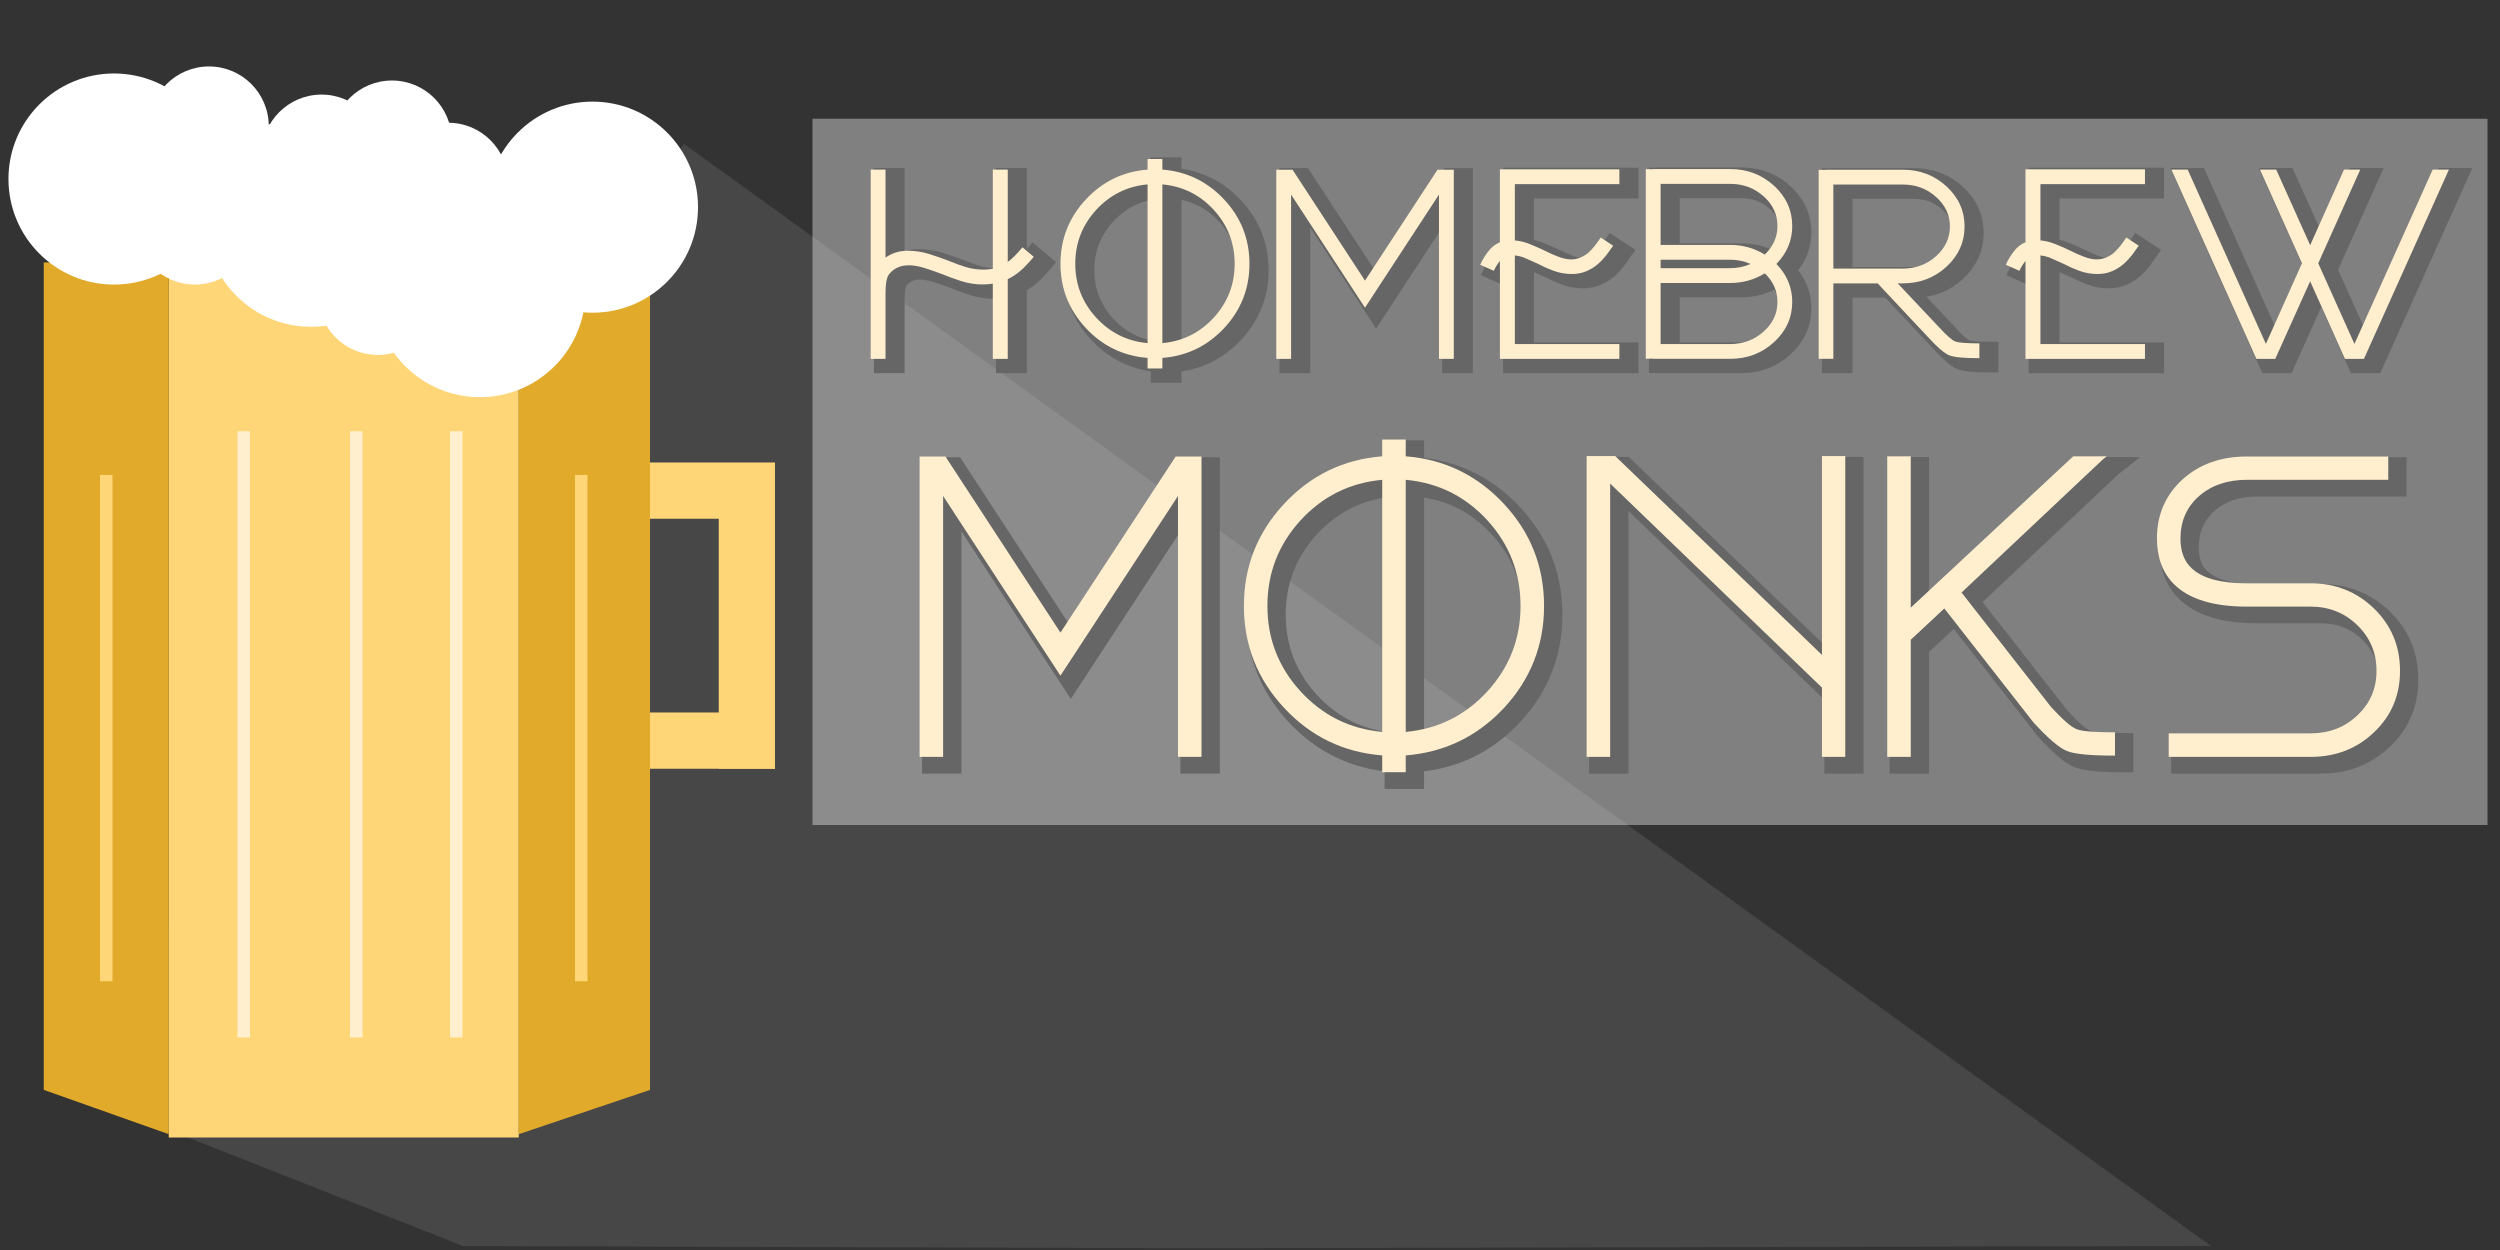 <?xml version="1.0" encoding="utf-8"?>
<!-- Generator: Adobe Illustrator 16.0.0, SVG Export Plug-In . SVG Version: 6.00 Build 0)  -->
<!DOCTYPE svg PUBLIC "-//W3C//DTD SVG 1.1//EN" "http://www.w3.org/Graphics/SVG/1.1/DTD/svg11.dtd">
<svg version="1.1" id="Layer_1" xmlns="http://www.w3.org/2000/svg" xmlns:xlink="http://www.w3.org/1999/xlink" x="0px" y="0px"
	 width="400px" height="200px" viewBox="0 0 400 200" enable-background="new 0 0 400 200" xml:space="preserve">
<rect x="0" y="0" width="400" height="200" fill="#333333" stroke="none"/>
<g>
	<polyline opacity="0.4" fill="#666666" enable-background="new    " points="109.429,23.015 9.656,173.958 74.099,199.367 
		191.641,199.73 353.755,199.355 	"/>
	<rect x="130" y="18.999" opacity="0.4" fill="#F2F2F2" enable-background="new    " width="268" height="113"/>
	<g enable-background="new    ">
		<path fill="#666666" d="M193.896,74.44v48.059h-3.761V80.754l-18.807,28.748l-18.773-28.748v41.745h-3.761V74.44h4.131
			l18.404,28.177l18.438-28.177H193.896z"/>
		<path fill="#666666" d="M248.705,98.353c0,6.269-2.139,11.709-6.414,16.321c-4.277,4.567-9.517,7.098-15.718,7.59v2.687h-3.762
			v-2.687c-6.202-0.492-11.43-3.022-15.684-7.59c-4.299-4.612-6.448-10.053-6.448-16.321c0-6.292,2.149-11.743,6.448-16.355
			c4.254-4.567,9.481-7.097,15.684-7.59V71.72h3.762v2.687c6.201,0.493,11.44,3.034,15.718,7.624
			C246.566,86.621,248.705,92.061,248.705,98.353z M204.441,98.353c0,5.239,1.769,9.795,5.307,13.668
			c3.537,3.852,7.892,6.012,13.063,6.482V78.168c-5.172,0.47-9.526,2.631-13.063,6.481C206.21,88.524,204.441,93.091,204.441,98.353
			z M226.573,118.503c5.172-0.471,9.526-2.631,13.063-6.482c3.537-3.873,5.307-8.429,5.307-13.668c0-5.261-1.77-9.829-5.307-13.703
			c-3.537-3.851-7.892-6.011-13.063-6.481V118.503z"/>
		<path fill="#666666" d="M296.897,74.374v48.125h-3.728v-11.083l-33.887-32.643v43.726h-3.761V74.374h4.567l33.08,31.804V74.374
			H296.897z"/>
		<path fill="#666666" d="M329.843,114.54c1.858,2.015,3.213,3.19,4.064,3.526c0.828,0.335,2.876,0.503,6.146,0.503v3.729
			c-3.94,0-6.504-0.246-7.69-0.739c-1.231-0.492-3.022-2.026-5.374-4.601l-14.239-18.203l-5.373,5.004v18.74h-3.762V74.407h3.762
			v24.214l25.993-24.214h5.374l-0.639,0.504l-22.602,21.292L329.843,114.54z"/>
		<path fill="#666666" d="M348.65,122.499v-3.762h22.669c3,0,5.508-0.962,7.522-2.888c2.037-1.903,3.057-4.276,3.057-7.12
			c0-2.888-1.03-5.328-3.09-7.321c-2.038-1.97-4.534-2.955-7.489-2.955h-10.176c-5.374,0-9.258-1.198-11.653-3.594
			c-1.813-1.813-2.721-4.243-2.721-7.288c0-3.806,1.354-6.952,4.063-9.437c2.709-2.462,6.146-3.694,10.311-3.694h22.636v3.728
			h-22.636c-3.112,0-5.665,0.873-7.657,2.62c-1.971,1.746-2.955,4.008-2.955,6.784c0,2.038,0.582,3.605,1.746,4.702
			c1.679,1.635,4.635,2.452,8.866,2.452h10.176c4.008,0,7.399,1.343,10.176,4.03c2.776,2.71,4.164,6.034,4.164,9.975
			c0,3.918-1.377,7.188-4.131,9.807c-2.753,2.643-6.157,3.963-10.209,3.963H348.65z"/>
	</g>
	<g enable-background="new    ">
		<path fill="none" stroke="#666666" stroke-width="2.547" stroke-miterlimit="10" d="M193.896,74.44v48.059h-3.761V80.754
			l-18.807,28.748l-18.773-28.748v41.745h-3.761V74.44h4.131l18.404,28.177l18.438-28.177H193.896z"/>
		<path fill="none" stroke="#666666" stroke-width="2.547" stroke-miterlimit="10" d="M248.705,98.353
			c0,6.269-2.139,11.709-6.414,16.321c-4.277,4.567-9.517,7.098-15.718,7.59v2.687h-3.762v-2.687
			c-6.202-0.492-11.43-3.022-15.684-7.59c-4.299-4.612-6.448-10.053-6.448-16.321c0-6.292,2.149-11.743,6.448-16.355
			c4.254-4.567,9.481-7.097,15.684-7.59V71.72h3.762v2.687c6.201,0.493,11.44,3.034,15.718,7.624
			C246.566,86.621,248.705,92.061,248.705,98.353z M204.441,98.353c0,5.239,1.769,9.795,5.307,13.668
			c3.537,3.852,7.892,6.012,13.063,6.482V78.168c-5.172,0.47-9.526,2.631-13.063,6.481C206.21,88.524,204.441,93.091,204.441,98.353
			z M226.573,118.503c5.172-0.471,9.526-2.631,13.063-6.482c3.537-3.873,5.307-8.429,5.307-13.668c0-5.261-1.77-9.829-5.307-13.703
			c-3.537-3.851-7.892-6.011-13.063-6.481V118.503z"/>
		<path fill="none" stroke="#666666" stroke-width="2.547" stroke-miterlimit="10" d="M296.897,74.374v48.125h-3.728v-11.083
			l-33.887-32.643v43.726h-3.761V74.374h4.567l33.08,31.804V74.374H296.897z"/>
		<path fill="none" stroke="#666666" stroke-width="2.547" stroke-miterlimit="10" d="M329.843,114.54
			c1.858,2.015,3.213,3.19,4.064,3.526c0.828,0.335,2.876,0.503,6.146,0.503v3.729c-3.94,0-6.504-0.246-7.69-0.739
			c-1.231-0.492-3.022-2.026-5.374-4.601l-14.239-18.203l-5.373,5.004v18.74h-3.762V74.407h3.762v24.214l25.993-24.214h5.374
			l-0.639,0.504l-22.602,21.292L329.843,114.54z"/>
		<path fill="none" stroke="#666666" stroke-width="2.547" stroke-miterlimit="10" d="M348.65,122.499v-3.762h22.669
			c3,0,5.508-0.962,7.522-2.888c2.037-1.903,3.057-4.276,3.057-7.12c0-2.888-1.03-5.328-3.09-7.321
			c-2.038-1.97-4.534-2.955-7.489-2.955h-10.176c-5.374,0-9.258-1.198-11.653-3.594c-1.813-1.813-2.721-4.243-2.721-7.288
			c0-3.806,1.354-6.952,4.063-9.437c2.709-2.462,6.146-3.694,10.311-3.694h22.636v3.728h-22.636c-3.112,0-5.665,0.873-7.657,2.62
			c-1.971,1.746-2.955,4.008-2.955,6.784c0,2.038,0.582,3.605,1.746,4.702c1.679,1.635,4.635,2.452,8.866,2.452h10.176
			c4.008,0,7.399,1.343,10.176,4.03c2.776,2.71,4.164,6.034,4.164,9.975c0,3.918-1.377,7.188-4.131,9.807
			c-2.753,2.643-6.157,3.963-10.209,3.963H348.65z"/>
	</g>
	<g enable-background="new    ">
		<path fill="#FFEFCF" d="M192.24,73.042v48.059h-3.761V79.356l-18.807,28.748l-18.773-28.748v41.745h-3.761V73.042h4.131
			l18.404,28.177l18.438-28.177H192.24z"/>
		<path fill="#FFEFCF" d="M247.049,96.954c0,6.269-2.139,11.709-6.414,16.321c-4.277,4.567-9.517,7.098-15.718,7.59v2.687h-3.762
			v-2.687c-6.202-0.492-11.43-3.022-15.684-7.59c-4.299-4.612-6.448-10.053-6.448-16.321c0-6.292,2.149-11.743,6.448-16.355
			c4.254-4.567,9.481-7.097,15.684-7.59v-2.687h3.762v2.687c6.201,0.493,11.44,3.034,15.718,7.624
			C244.91,85.222,247.049,90.663,247.049,96.954z M202.785,96.954c0,5.239,1.769,9.795,5.307,13.668
			c3.537,3.852,7.892,6.012,13.063,6.482V76.77c-5.172,0.47-9.526,2.631-13.063,6.481C204.554,87.125,202.785,91.693,202.785,96.954
			z M224.917,117.104c5.172-0.471,9.526-2.631,13.063-6.482c3.537-3.873,5.307-8.429,5.307-13.668c0-5.261-1.77-9.829-5.307-13.703
			c-3.537-3.851-7.892-6.011-13.063-6.481V117.104z"/>
		<path fill="#FFEFCF" d="M295.241,72.975v48.125h-3.728v-11.083l-33.887-32.643v43.726h-3.761V72.975h4.567l33.08,31.804V72.975
			H295.241z"/>
		<path fill="#FFEFCF" d="M328.187,113.142c1.858,2.015,3.213,3.19,4.064,3.526c0.828,0.335,2.876,0.503,6.146,0.503v3.729
			c-3.94,0-6.504-0.246-7.69-0.739c-1.231-0.492-3.022-2.026-5.374-4.601l-14.239-18.203l-5.373,5.004v18.74h-3.762V73.008h3.762
			v24.214l25.993-24.214h5.374l-0.639,0.504l-22.602,21.292L328.187,113.142z"/>
		<path fill="#FFEFCF" d="M346.994,121.101v-3.762h22.669c3,0,5.508-0.962,7.522-2.888c2.037-1.903,3.057-4.276,3.057-7.12
			c0-2.888-1.03-5.328-3.09-7.321c-2.038-1.97-4.534-2.955-7.489-2.955h-10.176c-5.374,0-9.258-1.198-11.653-3.594
			c-1.813-1.813-2.721-4.243-2.721-7.288c0-3.806,1.354-6.952,4.063-9.437c2.709-2.462,6.146-3.694,10.311-3.694h22.636v3.728
			h-22.636c-3.112,0-5.665,0.873-7.657,2.62c-1.971,1.746-2.955,4.008-2.955,6.784c0,2.038,0.582,3.605,1.746,4.702
			c1.679,1.635,4.635,2.452,8.866,2.452h10.176c4.008,0,7.399,1.343,10.176,4.03c2.776,2.71,4.164,6.034,4.164,9.975
			c0,3.918-1.377,7.188-4.131,9.807c-2.753,2.643-6.157,3.963-10.209,3.963H346.994z"/>
	</g>
	<g enable-background="new    ">
		<path fill="#666666" d="M167.188,42.107c-0.423,0.508-0.881,1.015-1.375,1.522c-0.536,0.55-1.107,1.029-1.713,1.438
			c-0.31,0.212-0.669,0.416-1.078,0.613v12.751h-2.39V46.4c-1.635,0.253-3.292,0.126-4.969-0.381
			c-1.043-0.324-2.072-0.698-3.087-1.121c-0.931-0.352-1.875-0.684-2.833-0.994c-2.199-0.69-3.884-0.577-5.054,0.339
			c-0.438,0.353-0.733,0.705-0.888,1.058c-0.226,0.55-0.338,1.466-0.338,2.748v10.383h-2.368v-30.28h2.368v14.083
			c1.029-0.732,2.213-1.1,3.552-1.1c1.198,0,2.347,0.177,3.447,0.528c0.986,0.311,1.98,0.656,2.981,1.036
			c0.973,0.409,1.945,0.762,2.918,1.058c0.902,0.268,1.854,0.401,2.855,0.401c0.465,0,0.937-0.049,1.417-0.147V28.151h2.39v14.78
			c0.409-0.31,0.775-0.627,1.099-0.951c0.465-0.479,0.881-0.944,1.248-1.396L167.188,42.107z"/>
		<path fill="#666666" d="M201.696,43.229c0,3.947-1.346,7.372-4.039,10.276c-2.693,2.876-5.991,4.469-9.896,4.778v1.692h-2.368
			v-1.692c-3.905-0.31-7.197-1.902-9.875-4.778c-2.707-2.904-4.06-6.329-4.06-10.276c0-3.962,1.354-7.394,4.06-10.298
			c2.678-2.875,5.97-4.468,9.875-4.779V26.46h2.368v1.691c3.905,0.311,7.203,1.911,9.896,4.8
			C200.35,35.842,201.696,39.267,201.696,43.229z M173.827,43.229c0,3.298,1.114,6.167,3.341,8.605
			c2.227,2.425,4.969,3.785,8.226,4.081V30.52c-3.256,0.296-5.999,1.657-8.226,4.081C174.94,37.04,173.827,39.916,173.827,43.229z
			 M187.762,55.915c3.256-0.296,5.998-1.656,8.226-4.081c2.227-2.438,3.341-5.308,3.341-8.605c0-3.312-1.114-6.188-3.341-8.628
			c-2.228-2.424-4.969-3.785-8.226-4.081V55.915z"/>
		<path fill="#666666" d="M234.387,28.173v30.259h-2.367V32.148l-11.842,18.1l-11.82-18.1v26.284h-2.368V28.173h2.601l11.588,17.741
			l11.609-17.741H234.387z"/>
		<path fill="#666666" d="M244.156,30.478v9.008c0.789,0.07,1.537,0.247,2.242,0.528c0.816,0.325,1.628,0.677,2.432,1.058
			c0.761,0.395,1.521,0.733,2.283,1.015c1.354,0.536,2.537,0.578,3.553,0.127c0.451-0.183,0.846-0.415,1.184-0.697
			c0.367-0.324,0.719-0.698,1.058-1.121c0.353-0.451,0.684-0.909,0.993-1.374l1.988,1.311c-0.338,0.494-0.705,1.001-1.1,1.522
			c-0.451,0.564-0.916,1.051-1.396,1.459c-0.536,0.451-1.135,0.818-1.798,1.1c-0.705,0.296-1.479,0.444-2.326,0.444
			c-1.043,0-2.043-0.184-3.002-0.55c-0.832-0.31-1.664-0.684-2.495-1.121c-0.747-0.338-1.495-0.669-2.241-0.993
			c-0.395-0.142-0.854-0.247-1.375-0.317v14.188h16.727v2.368h-19.115V42.763c-0.424,0.536-0.748,1.064-0.973,1.586l-2.178-0.973
			c0.408-0.916,0.943-1.755,1.606-2.517c0.423-0.465,0.937-0.824,1.544-1.078V28.109h19.115v2.368H244.156z"/>
		<path fill="#666666" d="M288.541,37.181c0,2.312-0.846,4.335-2.538,6.068c1.692,1.734,2.538,3.757,2.538,6.069
			c0,2.509-0.973,4.659-2.918,6.449c-1.946,1.776-4.286,2.664-7.021,2.664h-12.307V58.41h-1.185V28.088h1.185v-0.021h12.307
			c2.734,0,5.074,0.888,7.021,2.665C287.568,32.521,288.541,34.672,288.541,37.181z M286.173,37.181c0-1.861-0.74-3.447-2.221-4.758
			c-1.48-1.325-3.264-1.988-5.35-1.988h-11.123v9.769h11.123c2.016,0,3.862,0.515,5.54,1.544
			C285.496,40.451,286.173,38.929,286.173,37.181z M281.88,43.249c-1.043-0.451-2.136-0.677-3.277-0.677h-11.123v1.354h11.123
			C279.744,43.926,280.837,43.7,281.88,43.249z M278.603,56.063c2.086,0,3.869-0.662,5.35-1.987c1.48-1.312,2.221-2.897,2.221-4.758
			c0-1.748-0.677-3.271-2.03-4.567c-1.678,1.028-3.524,1.543-5.54,1.543h-11.123v9.77H278.603z"/>
		<path fill="#666666" d="M311.991,53.336c1.197,1.311,2.064,2.079,2.601,2.305c0.535,0.211,1.832,0.317,3.891,0.317v2.368
			c-2.481,0-4.095-0.155-4.842-0.466c-0.775-0.324-1.903-1.297-3.384-2.918l-8.057-8.585h-7.083v12.074h-2.348V28.194h1.205v-0.021
			h12.243c2.735,0,5.068,0.888,7,2.664c1.931,1.776,2.896,3.912,2.896,6.407c0,2.509-0.966,4.659-2.896,6.449
			c-1.932,1.776-4.265,2.664-7,2.664h-0.803L311.991,53.336z M295.117,43.989h11.101c2.072,0,3.842-0.655,5.308-1.967
			c1.494-1.324,2.242-2.918,2.242-4.778c0-1.833-0.748-3.411-2.242-4.737c-1.466-1.311-3.235-1.966-5.308-1.966h-11.101V43.989z"/>
		<path fill="#666666" d="M328.251,30.478v9.008c0.79,0.07,1.537,0.247,2.242,0.528c0.817,0.325,1.628,0.677,2.432,1.058
			c0.761,0.395,1.522,0.733,2.283,1.015c1.354,0.536,2.537,0.578,3.553,0.127c0.451-0.183,0.846-0.415,1.184-0.697
			c0.367-0.324,0.72-0.698,1.058-1.121c0.353-0.451,0.684-0.909,0.994-1.374l1.987,1.311c-0.338,0.494-0.705,1.001-1.1,1.522
			c-0.451,0.564-0.916,1.051-1.396,1.459c-0.536,0.451-1.135,0.818-1.797,1.1c-0.705,0.296-1.48,0.444-2.326,0.444
			c-1.044,0-2.045-0.184-3.003-0.55c-0.832-0.31-1.663-0.684-2.495-1.121c-0.747-0.338-1.494-0.669-2.241-0.993
			c-0.396-0.142-0.854-0.247-1.375-0.317v14.188h16.727v2.368h-19.115V42.763c-0.423,0.536-0.748,1.064-0.973,1.586l-2.179-0.973
			c0.409-0.916,0.944-1.755,1.607-2.517c0.423-0.465,0.938-0.824,1.544-1.078V28.109h19.115v2.368H328.251z"/>
		<path fill="#666666" d="M393.611,28.151l-13.597,30.28h-3.045l-5.561-12.412l-5.583,12.412h-3.023l-13.597-30.28h2.602
			l12.518,27.891l5.772-12.898l-6.724-14.992h2.601l5.435,12.096l5.413-12.096h2.601l-6.724,14.992l5.793,12.898l12.519-27.891
			H393.611z"/>
	</g>
	<g enable-background="new    ">
		<path fill="none" stroke="#666666" stroke-width="2.547" stroke-miterlimit="10" d="M167.188,42.107
			c-0.423,0.508-0.881,1.015-1.375,1.522c-0.536,0.55-1.107,1.029-1.713,1.438c-0.31,0.212-0.669,0.416-1.078,0.613v12.751h-2.39
			V46.4c-1.635,0.253-3.292,0.126-4.969-0.381c-1.043-0.324-2.072-0.698-3.087-1.121c-0.931-0.352-1.875-0.684-2.833-0.994
			c-2.199-0.69-3.884-0.577-5.054,0.339c-0.438,0.353-0.733,0.705-0.888,1.058c-0.226,0.55-0.338,1.466-0.338,2.748v10.383h-2.368
			v-30.28h2.368v14.083c1.029-0.732,2.213-1.1,3.552-1.1c1.198,0,2.347,0.177,3.447,0.528c0.986,0.311,1.98,0.656,2.981,1.036
			c0.973,0.409,1.945,0.762,2.918,1.058c0.902,0.268,1.854,0.401,2.855,0.401c0.465,0,0.937-0.049,1.417-0.147V28.151h2.39v14.78
			c0.409-0.31,0.775-0.627,1.099-0.951c0.465-0.479,0.881-0.944,1.248-1.396L167.188,42.107z"/>
		<path fill="none" stroke="#666666" stroke-width="2.547" stroke-miterlimit="10" d="M201.696,43.229
			c0,3.947-1.346,7.372-4.039,10.276c-2.693,2.876-5.991,4.469-9.896,4.778v1.692h-2.368v-1.692
			c-3.905-0.31-7.197-1.902-9.875-4.778c-2.707-2.904-4.06-6.329-4.06-10.276c0-3.962,1.354-7.394,4.06-10.298
			c2.678-2.875,5.97-4.468,9.875-4.779V26.46h2.368v1.691c3.905,0.311,7.203,1.911,9.896,4.8
			C200.35,35.842,201.696,39.267,201.696,43.229z M173.827,43.229c0,3.298,1.114,6.167,3.341,8.605
			c2.227,2.425,4.969,3.785,8.226,4.081V30.52c-3.256,0.296-5.999,1.657-8.226,4.081C174.94,37.04,173.827,39.916,173.827,43.229z
			 M187.762,55.915c3.256-0.296,5.998-1.656,8.226-4.081c2.227-2.438,3.341-5.308,3.341-8.605c0-3.312-1.114-6.188-3.341-8.628
			c-2.228-2.424-4.969-3.785-8.226-4.081V55.915z"/>
		<path fill="none" stroke="#666666" stroke-width="2.547" stroke-miterlimit="10" d="M234.387,28.173v30.259h-2.367V32.148
			l-11.842,18.1l-11.82-18.1v26.284h-2.368V28.173h2.601l11.588,17.741l11.609-17.741H234.387z"/>
		<path fill="none" stroke="#666666" stroke-width="2.547" stroke-miterlimit="10" d="M244.156,30.478v9.008
			c0.789,0.07,1.537,0.247,2.242,0.528c0.816,0.325,1.628,0.677,2.432,1.058c0.761,0.395,1.521,0.733,2.283,1.015
			c1.354,0.536,2.537,0.578,3.553,0.127c0.451-0.183,0.846-0.415,1.184-0.697c0.367-0.324,0.719-0.698,1.058-1.121
			c0.353-0.451,0.684-0.909,0.993-1.374l1.988,1.311c-0.338,0.494-0.705,1.001-1.1,1.522c-0.451,0.564-0.916,1.051-1.396,1.459
			c-0.536,0.451-1.135,0.818-1.798,1.1c-0.705,0.296-1.479,0.444-2.326,0.444c-1.043,0-2.043-0.184-3.002-0.55
			c-0.832-0.31-1.664-0.684-2.495-1.121c-0.747-0.338-1.495-0.669-2.241-0.993c-0.395-0.142-0.854-0.247-1.375-0.317v14.188h16.727
			v2.368h-19.115V42.763c-0.424,0.536-0.748,1.064-0.973,1.586l-2.178-0.973c0.408-0.916,0.943-1.755,1.606-2.517
			c0.423-0.465,0.937-0.824,1.544-1.078V28.109h19.115v2.368H244.156z"/>
		<path fill="none" stroke="#666666" stroke-width="2.547" stroke-miterlimit="10" d="M288.541,37.181
			c0,2.312-0.846,4.335-2.538,6.068c1.692,1.734,2.538,3.757,2.538,6.069c0,2.509-0.973,4.659-2.918,6.449
			c-1.946,1.776-4.286,2.664-7.021,2.664h-12.307V58.41h-1.185V28.088h1.185v-0.021h12.307c2.734,0,5.074,0.888,7.021,2.665
			C287.568,32.521,288.541,34.672,288.541,37.181z M286.173,37.181c0-1.861-0.74-3.447-2.221-4.758
			c-1.48-1.325-3.264-1.988-5.35-1.988h-11.123v9.769h11.123c2.016,0,3.862,0.515,5.54,1.544
			C285.496,40.451,286.173,38.929,286.173,37.181z M281.88,43.249c-1.043-0.451-2.136-0.677-3.277-0.677h-11.123v1.354h11.123
			C279.744,43.926,280.837,43.7,281.88,43.249z M278.603,56.063c2.086,0,3.869-0.662,5.35-1.987c1.48-1.312,2.221-2.897,2.221-4.758
			c0-1.748-0.677-3.271-2.03-4.567c-1.678,1.028-3.524,1.543-5.54,1.543h-11.123v9.77H278.603z"/>
		<path fill="none" stroke="#666666" stroke-width="2.547" stroke-miterlimit="10" d="M311.991,53.336
			c1.197,1.311,2.064,2.079,2.601,2.305c0.535,0.211,1.832,0.317,3.891,0.317v2.368c-2.481,0-4.095-0.155-4.842-0.466
			c-0.775-0.324-1.903-1.297-3.384-2.918l-8.057-8.585h-7.083v12.074h-2.348V28.194h1.205v-0.021h12.243
			c2.735,0,5.068,0.888,7,2.664c1.931,1.776,2.896,3.912,2.896,6.407c0,2.509-0.966,4.659-2.896,6.449
			c-1.932,1.776-4.265,2.664-7,2.664h-0.803L311.991,53.336z M295.117,43.989h11.101c2.072,0,3.842-0.655,5.308-1.967
			c1.494-1.324,2.242-2.918,2.242-4.778c0-1.833-0.748-3.411-2.242-4.737c-1.466-1.311-3.235-1.966-5.308-1.966h-11.101V43.989z"/>
		<path fill="none" stroke="#666666" stroke-width="2.547" stroke-miterlimit="10" d="M328.251,30.478v9.008
			c0.79,0.07,1.537,0.247,2.242,0.528c0.817,0.325,1.628,0.677,2.432,1.058c0.761,0.395,1.522,0.733,2.283,1.015
			c1.354,0.536,2.537,0.578,3.553,0.127c0.451-0.183,0.846-0.415,1.184-0.697c0.367-0.324,0.72-0.698,1.058-1.121
			c0.353-0.451,0.684-0.909,0.994-1.374l1.987,1.311c-0.338,0.494-0.705,1.001-1.1,1.522c-0.451,0.564-0.916,1.051-1.396,1.459
			c-0.536,0.451-1.135,0.818-1.797,1.1c-0.705,0.296-1.48,0.444-2.326,0.444c-1.044,0-2.045-0.184-3.003-0.55
			c-0.832-0.31-1.663-0.684-2.495-1.121c-0.747-0.338-1.494-0.669-2.241-0.993c-0.396-0.142-0.854-0.247-1.375-0.317v14.188h16.727
			v2.368h-19.115V42.763c-0.423,0.536-0.748,1.064-0.973,1.586l-2.179-0.973c0.409-0.916,0.944-1.755,1.607-2.517
			c0.423-0.465,0.938-0.824,1.544-1.078V28.109h19.115v2.368H328.251z"/>
		<path fill="none" stroke="#666666" stroke-width="2.547" stroke-miterlimit="10" d="M393.611,28.151l-13.597,30.28h-3.045
			l-5.561-12.412l-5.583,12.412h-3.023l-13.597-30.28h2.602l12.518,27.891l5.772-12.898l-6.724-14.992h2.601l5.435,12.096
			l5.413-12.096h2.601l-6.724,14.992l5.793,12.898l12.519-27.891H393.611z"/>
	</g>
	<g enable-background="new    ">
		<path fill="#FFEFCF" d="M165.405,41.091c-0.423,0.508-0.881,1.015-1.375,1.522c-0.536,0.55-1.107,1.029-1.713,1.438
			c-0.31,0.212-0.669,0.416-1.078,0.613v12.751h-2.39V45.384c-1.635,0.253-3.292,0.126-4.969-0.381
			c-1.043-0.324-2.072-0.698-3.087-1.121c-0.931-0.352-1.875-0.684-2.833-0.994c-2.199-0.69-3.884-0.577-5.054,0.339
			c-0.438,0.353-0.733,0.705-0.888,1.058c-0.226,0.55-0.338,1.466-0.338,2.748v10.383h-2.368v-30.28h2.368v14.083
			c1.029-0.732,2.213-1.1,3.552-1.1c1.198,0,2.347,0.177,3.447,0.528c0.986,0.311,1.98,0.656,2.981,1.036
			c0.973,0.409,1.945,0.762,2.918,1.058c0.902,0.268,1.854,0.401,2.855,0.401c0.465,0,0.937-0.049,1.417-0.147V27.135h2.39v14.78
			c0.409-0.31,0.775-0.627,1.099-0.951c0.465-0.479,0.881-0.944,1.248-1.396L165.405,41.091z"/>
		<path fill="#FFEFCF" d="M199.914,42.212c0,3.947-1.346,7.372-4.039,10.276c-2.693,2.876-5.991,4.469-9.896,4.778v1.692h-2.368
			v-1.692c-3.905-0.31-7.197-1.902-9.875-4.778c-2.707-2.904-4.06-6.329-4.06-10.276c0-3.962,1.354-7.394,4.06-10.298
			c2.678-2.875,5.97-4.468,9.875-4.779v-1.691h2.368v1.691c3.905,0.311,7.203,1.911,9.896,4.8
			C198.568,34.825,199.914,38.25,199.914,42.212z M172.044,42.212c0,3.298,1.114,6.167,3.341,8.605
			c2.227,2.425,4.969,3.785,8.226,4.081V29.503c-3.256,0.296-5.999,1.657-8.226,4.081C173.158,36.023,172.044,38.899,172.044,42.212
			z M185.979,54.898c3.256-0.296,5.998-1.656,8.226-4.081c2.227-2.438,3.341-5.308,3.341-8.605c0-3.312-1.114-6.188-3.341-8.628
			c-2.228-2.424-4.969-3.785-8.226-4.081V54.898z"/>
		<path fill="#FFEFCF" d="M232.605,27.156v30.259h-2.369V31.131l-11.841,18.1l-11.82-18.1v26.284h-2.368V27.156h2.601l11.588,17.741
			l11.608-17.741H232.605z"/>
		<path fill="#FFEFCF" d="M242.375,29.461v9.008c0.789,0.07,1.535,0.247,2.24,0.528c0.818,0.325,1.629,0.677,2.432,1.058
			c0.762,0.395,1.523,0.733,2.284,1.015c1.354,0.536,2.538,0.578,3.553,0.127c0.45-0.183,0.846-0.415,1.185-0.697
			c0.365-0.324,0.719-0.698,1.057-1.121c0.352-0.451,0.684-0.909,0.994-1.374l1.987,1.311c-0.339,0.494-0.705,1.001-1.1,1.522
			c-0.451,0.564-0.917,1.051-1.396,1.459c-0.536,0.451-1.135,0.818-1.797,1.1c-0.705,0.296-1.48,0.444-2.326,0.444
			c-1.043,0-2.045-0.184-3.003-0.55c-0.832-0.31-1.663-0.684-2.495-1.121c-0.748-0.338-1.494-0.669-2.241-0.993
			c-0.396-0.142-0.854-0.247-1.374-0.317v14.188H259.1v2.368h-19.115V41.746c-0.422,0.536-0.746,1.064-0.973,1.586l-2.178-0.973
			c0.409-0.916,0.944-1.755,1.607-2.517c0.423-0.465,0.938-0.824,1.543-1.078V27.093H259.1v2.368H242.375z"/>
		<path fill="#FFEFCF" d="M286.759,36.164c0,2.312-0.846,4.335-2.538,6.068c1.692,1.734,2.538,3.757,2.538,6.069
			c0,2.509-0.973,4.659-2.918,6.449c-1.946,1.776-4.286,2.664-7.021,2.664h-12.307v-0.021h-1.185V27.071h1.185V27.05h12.307
			c2.734,0,5.074,0.888,7.021,2.665C285.786,31.505,286.759,33.655,286.759,36.164z M284.391,36.164c0-1.861-0.74-3.447-2.221-4.758
			c-1.48-1.325-3.264-1.988-5.35-1.988h-11.123v9.769h11.123c2.016,0,3.862,0.515,5.54,1.544
			C283.714,39.435,284.391,37.912,284.391,36.164z M280.098,42.232c-1.043-0.451-2.136-0.677-3.277-0.677h-11.123v1.354h11.123
			C277.962,42.909,279.055,42.684,280.098,42.232z M276.82,55.047c2.086,0,3.869-0.662,5.35-1.987
			c1.48-1.312,2.221-2.897,2.221-4.758c0-1.748-0.677-3.271-2.03-4.567c-1.678,1.028-3.524,1.543-5.54,1.543h-11.123v9.77H276.82z"
			/>
		<path fill="#FFEFCF" d="M310.209,52.319c1.197,1.311,2.064,2.079,2.601,2.305c0.535,0.211,1.832,0.317,3.891,0.317v2.368
			c-2.481,0-4.095-0.155-4.842-0.466c-0.775-0.324-1.903-1.297-3.384-2.918l-8.057-8.585h-7.083v12.074h-2.348V27.177h1.205v-0.021
			h12.243c2.735,0,5.068,0.888,7,2.664c1.931,1.776,2.896,3.912,2.896,6.407c0,2.509-0.966,4.659-2.896,6.449
			c-1.932,1.776-4.265,2.664-7,2.664h-0.803L310.209,52.319z M293.335,42.973h11.101c2.072,0,3.842-0.655,5.308-1.967
			c1.494-1.324,2.242-2.918,2.242-4.778c0-1.833-0.748-3.411-2.242-4.737c-1.466-1.311-3.235-1.966-5.308-1.966h-11.101V42.973z"/>
		<path fill="#FFEFCF" d="M326.469,29.461v9.008c0.79,0.07,1.537,0.247,2.242,0.528c0.817,0.325,1.628,0.677,2.432,1.058
			c0.761,0.395,1.522,0.733,2.283,1.015c1.354,0.536,2.537,0.578,3.553,0.127c0.451-0.183,0.846-0.415,1.184-0.697
			c0.367-0.324,0.72-0.698,1.058-1.121c0.353-0.451,0.684-0.909,0.994-1.374l1.987,1.311c-0.338,0.494-0.705,1.001-1.1,1.522
			c-0.451,0.564-0.916,1.051-1.396,1.459c-0.536,0.451-1.135,0.818-1.797,1.1c-0.705,0.296-1.48,0.444-2.326,0.444
			c-1.044,0-2.045-0.184-3.003-0.55c-0.832-0.31-1.663-0.684-2.495-1.121c-0.747-0.338-1.494-0.669-2.241-0.993
			c-0.396-0.142-0.854-0.247-1.375-0.317v14.188h16.727v2.368H324.08V41.746c-0.423,0.536-0.748,1.064-0.973,1.586l-2.179-0.973
			c0.409-0.916,0.944-1.755,1.607-2.517c0.423-0.465,0.938-0.824,1.544-1.078V27.093h19.115v2.368H326.469z"/>
		<path fill="#FFEFCF" d="M391.829,27.135l-13.597,30.28h-3.045l-5.561-12.412l-5.583,12.412h-3.023l-13.597-30.28h2.602
			l12.518,27.891l5.772-12.898l-6.724-14.992h2.601l5.435,12.096l5.413-12.096h2.601l-6.724,14.992l5.793,12.898l12.519-27.891
			H391.829z"/>
	</g>
	<g>
		<rect x="27" y="41.999" fill="#FED677" width="56" height="140"/>
		<polygon fill="#E1AA2A" points="27,41.999 7,41.999 7,174.38 27,181.471 		"/>
		<rect x="97" y="73.999" fill="#FED677" width="27" height="9"/>
		<rect x="97" y="113.999" fill="#FED677" width="27" height="9"/>
		<polygon fill="#E1AA2A" points="83,41.999 104,41.999 104,174.38 83,181.471 		"/>
		<rect x="115" y="80.999" fill="#FED677" width="9" height="42"/>
		<circle fill="#FFFFFF" cx="76.781" cy="46.656" r="16.887"/>
		<circle fill="#FFFFFF" cx="49.762" cy="35.398" r="16.887"/>
		<circle fill="#FFFFFF" cx="94.794" cy="33.146" r="16.887"/>
		<circle fill="#FFFFFF" cx="18.24" cy="28.644" r="16.887"/>
		<circle fill="#FFFFFF" cx="60.457" cy="47.219" r="9.569"/>
		<circle fill="#FFFFFF" cx="31.187" cy="35.961" r="9.569"/>
		<circle fill="#FFFFFF" cx="33.438" cy="20.2" r="9.569"/>
		<circle fill="#FFFFFF" cx="51.451" cy="24.703" r="9.569"/>
		<circle fill="#FFFFFF" cx="71.715" cy="29.206" r="9.569"/>
		<circle fill="#FFFFFF" cx="62.709" cy="22.452" r="9.569"/>
		<line fill="none" stroke="#FFEFCF" stroke-width="2" stroke-miterlimit="10" x1="39" y1="68.999" x2="39" y2="165.999"/>
		<line fill="none" stroke="#FED677" stroke-width="2" stroke-miterlimit="10" x1="93" y1="75.999" x2="93" y2="156.999"/>
		<line fill="none" stroke="#FED677" stroke-width="2" stroke-miterlimit="10" x1="17" y1="75.999" x2="17" y2="156.999"/>
		<line fill="none" stroke="#FFEFCF" stroke-width="2" stroke-miterlimit="10" x1="73" y1="68.999" x2="73" y2="165.999"/>
		<line fill="none" stroke="#FFEFCF" stroke-width="2" stroke-miterlimit="10" x1="57" y1="68.999" x2="57" y2="165.999"/>
	</g>
</g>
</svg>

